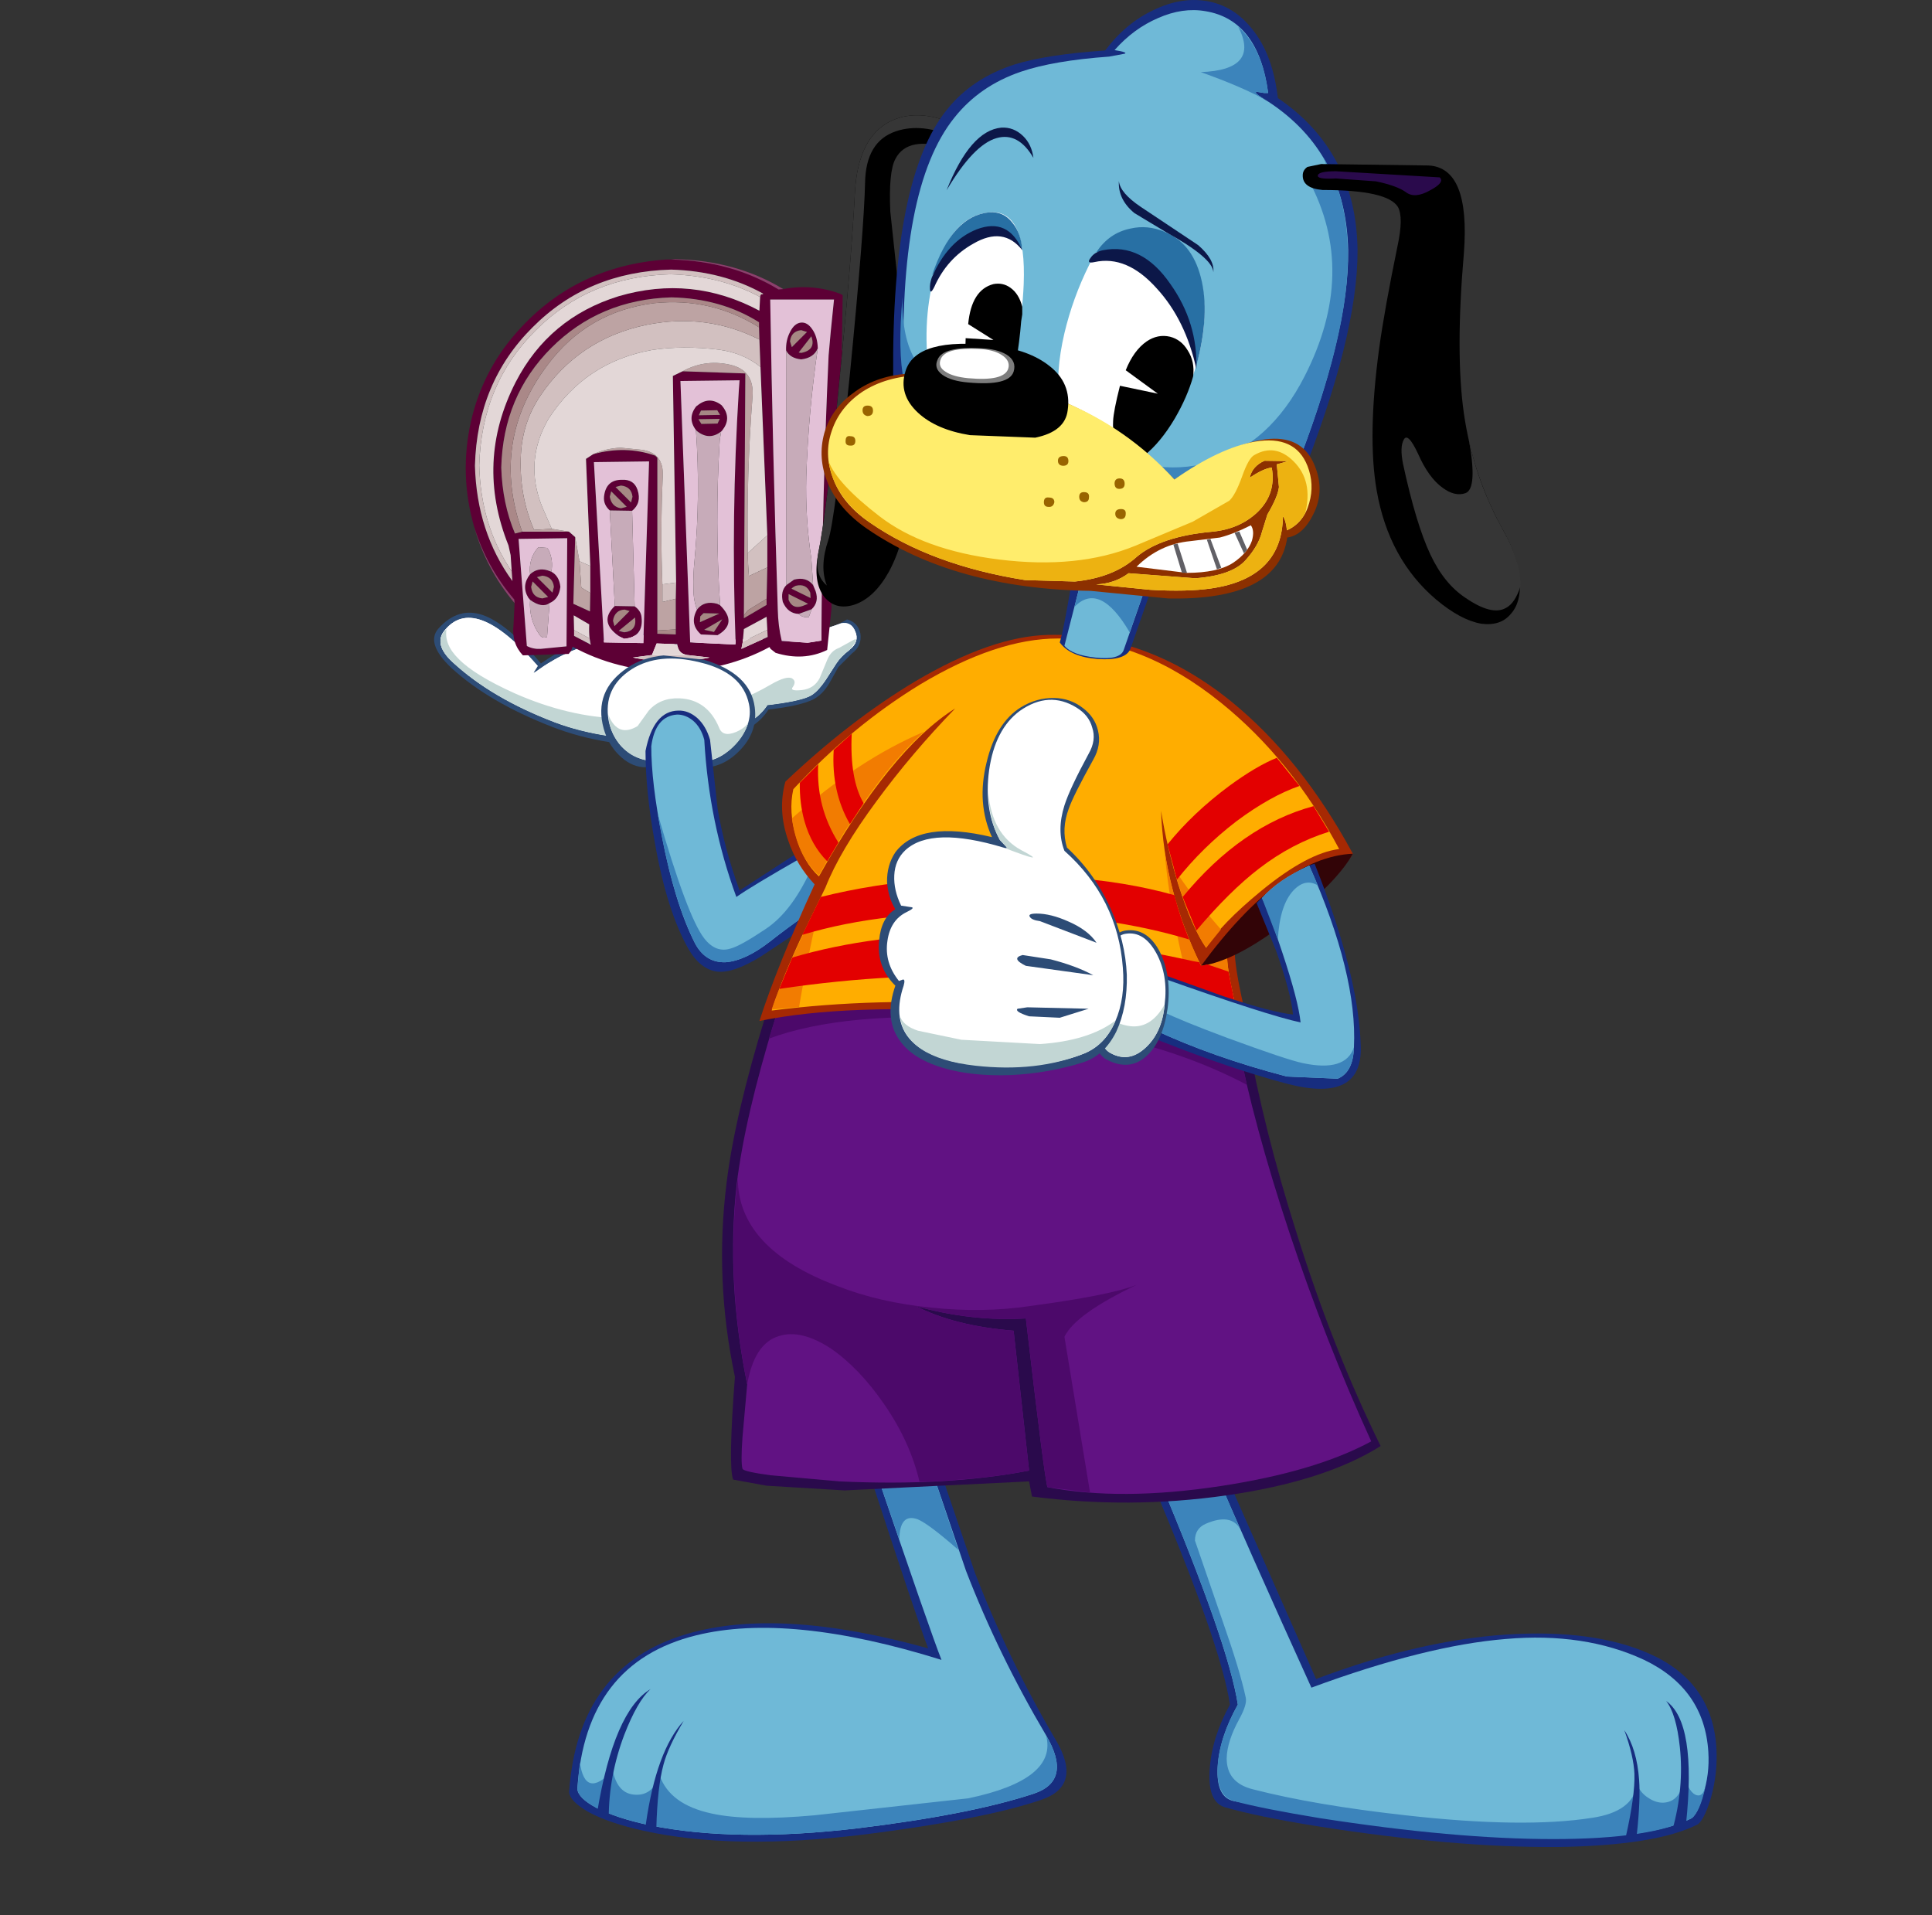 <?xml version="1.0" encoding="UTF-8" standalone="no"?>
<svg xmlns:xlink="http://www.w3.org/1999/xlink" height="259.75px" width="262.05px" xmlns="http://www.w3.org/2000/svg">
  <rect width="100%" height="100%" fill="#333333" stroke="none"/>
  <g transform="matrix(1.0, 0.0, 0.0, 1.0, -1.2, 65.65)">
    <use height="171.2" transform="matrix(0.978, 0.0, 0.0, 0.978, 60.1, 17.438)" width="177.85" xlink:href="#shape0"/>
    <use height="57.25" transform="matrix(0.978, 0.0, 0.0, 0.978, 64.348, -30.5)" width="57.1" xlink:href="#shape1"/>
    <use height="208.4" transform="matrix(0.978, 0.0, 0.0, 0.978, 60.931, -65.65)" width="149.8" xlink:href="#shape2"/>
  </g>
  <defs>
    <g id="shape0" transform="matrix(1.0, 0.0, 0.0, 1.0, 0.0, -85.0)">
      <path d="M70.0 203.5 L75.0 218.2 Q79.6 230.15 86.2 241.35 89.95 247.7 84.2 249.65 76.3 252.35 59.75 254.45 41.45 256.7 29.05 253.95 24.25 252.9 21.4 251.35 18.85 249.9 18.7 248.6 19.9 231.1 35.05 226.65 47.85 222.9 68.5 228.65 67.0 224.8 60.2 203.95 67.85 197.1 70.0 203.5" fill="#172d7f" fill-rule="evenodd" stroke="none"/>
      <path d="M68.85 203.5 L73.75 217.9 Q78.25 229.55 84.85 240.7 88.55 247.0 83.15 248.8 74.35 251.7 58.75 253.6 41.85 255.6 29.95 253.2 25.25 252.2 22.45 250.75 19.95 249.4 19.85 248.15 20.95 230.65 36.3 226.85 49.2 223.65 70.35 230.25 68.85 226.5 61.05 203.5 66.8 197.1 68.85 203.5" fill="#6fb9d7" fill-rule="evenodd" stroke="none"/>
      <path d="M68.85 203.5 L72.7 215.0 Q68.6 211.4 67.05 210.75 64.55 209.85 64.5 213.55 L61.05 203.5 Q66.8 197.1 68.85 203.5" fill="#3c84bb" fill-rule="evenodd" stroke="none"/>
      <path d="M84.85 240.7 Q88.55 247.0 83.15 248.8 74.35 251.7 58.75 253.6 41.85 255.6 29.95 253.2 25.25 252.2 22.45 250.75 19.95 249.4 19.85 248.15 L20.2 244.45 Q20.9 249.65 24.75 245.6 25.45 248.9 27.95 248.95 30.3 249.05 31.25 246.25 32.65 250.3 38.45 251.55 43.4 252.65 52.75 251.8 L74.05 249.45 Q86.5 246.85 84.85 240.7" fill="#3c84bb" fill-rule="evenodd" stroke="none"/>
      <path d="M24.2 252.2 Q24.2 251.9 23.35 251.8 22.5 251.7 22.6 251.35 24.95 237.3 30.0 234.3 28.15 236.0 26.35 240.65 24.2 246.35 24.2 252.2" fill="#172d7f" fill-rule="evenodd" stroke="none"/>
      <path d="M30.8 253.6 Q29.25 254.1 29.35 253.0 30.8 242.85 34.6 238.7 32.45 242.3 31.8 244.75 30.95 247.85 30.8 253.6" fill="#172d7f" fill-rule="evenodd" stroke="none"/>
      <path d="M122.3 232.9 Q137.35 227.2 150.25 226.65 162.05 226.15 169.5 229.85 177.7 234.0 177.85 243.35 177.9 246.6 176.95 249.75 176.1 252.4 175.25 253.05 169.5 256.0 155.8 256.2 141.35 256.3 122.35 253.3 114.25 252.0 109.7 250.7 107.2 250.0 107.55 245.35 107.85 241.0 110.35 236.45 109.1 228.0 99.3 205.0 L108.65 202.0 122.3 232.9" fill="#172d7f" fill-rule="evenodd" stroke="none"/>
      <path d="M121.65 234.1 Q137.5 228.25 148.6 227.35 159.55 226.4 167.8 230.25 176.15 234.25 176.7 243.0 176.9 246.15 175.95 249.0 175.25 251.55 174.4 252.2 168.0 255.45 150.95 254.9 134.05 254.25 111.0 249.85 108.4 249.4 108.65 245.1 108.9 241.0 111.45 236.45 110.15 228.0 100.55 205.2 L107.6 202.45 Q112.7 214.4 121.65 234.1" fill="#6fb9d7" fill-rule="evenodd" stroke="none"/>
      <path d="M166.8 247.55 Q167.35 248.75 168.4 249.4 169.45 250.1 170.5 250.05 173.15 249.9 173.4 245.8 173.75 248.35 174.9 248.95 175.9 249.4 176.3 247.85 175.55 251.3 174.4 252.2 168.85 255.1 155.2 255.1 141.5 255.1 122.85 252.2 114.9 250.9 111.0 249.85 108.4 249.2 108.65 244.95 108.9 241.0 111.45 236.45 110.15 228.0 100.55 205.2 L107.6 202.45 111.75 212.05 Q110.45 209.9 107.05 211.35 105.5 212.0 105.5 213.7 L109.4 225.05 Q111.75 231.75 112.55 235.5 112.75 236.45 111.65 238.45 109.95 241.55 109.9 243.9 109.9 247.3 113.55 248.2 122.1 250.4 134.7 251.8 151.1 253.65 160.6 252.15 166.25 251.3 166.8 247.55" fill="#3c84bb" fill-rule="evenodd" stroke="none"/>
      <path d="M173.6 253.05 Q173.6 253.4 172.7 253.45 171.85 253.5 171.7 253.9 173.35 248.05 172.75 242.35 172.25 237.7 170.85 235.95 175.1 238.95 173.6 253.05" fill="#172d7f" fill-rule="evenodd" stroke="none"/>
      <path d="M165.25 254.8 Q166.55 249.05 166.45 246.05 166.35 243.6 165.05 240.0 166.8 242.65 167.1 246.9 167.3 249.6 166.8 254.3 166.7 255.65 165.25 254.8" fill="#172d7f" fill-rule="evenodd" stroke="none"/>
      <path d="M49.5 88.0 Q54.9 87.45 57.25 85.95 58.75 86.35 59.1 87.9 59.35 89.6 57.95 90.65 L56.05 92.55 54.85 94.7 Q53.9 96.35 52.55 97.05 50.7 97.95 46.35 98.45 43.4 103.15 33.15 103.45 23.95 103.8 16.35 100.85 7.6 97.45 2.4 92.7 -1.2 89.3 0.55 87.25 3.3 84.15 6.75 85.35 10.15 86.55 14.8 92.05 19.05 89.1 23.6 87.9 29.9 86.35 33.85 89.35 L45.75 88.35 47.9 89.1 49.5 88.0" fill="#2d4c76" fill-rule="evenodd" stroke="none"/>
      <path d="M50.8 87.85 Q53.25 87.7 56.4 86.5 57.85 86.2 58.4 87.65 59.0 89.05 57.6 90.15 56.4 91.05 55.75 92.05 L54.3 94.3 Q53.05 96.15 52.0 96.6 50.5 97.3 46.2 97.8 43.25 102.35 32.7 102.6 23.55 102.75 16.75 100.2 7.95 96.85 2.55 91.85 0.0 89.5 1.3 87.65 5.45 82.15 14.35 92.4 L13.85 93.2 Q13.5 93.65 14.65 92.8 18.7 89.95 24.1 88.7 30.65 87.15 33.95 89.85 L34.35 90.0 33.85 89.35 44.45 88.55 Q45.3 88.45 47.8 89.7 L48.95 90.0 48.5 89.35 50.8 87.85" fill="#ffffff" fill-rule="evenodd" stroke="none"/>
      <path d="M50.8 87.85 Q53.25 87.7 56.4 86.5 57.85 86.2 58.4 87.65 59.0 89.05 57.6 90.15 56.4 91.05 55.75 92.05 L54.3 94.3 Q53.05 96.15 52.0 96.6 50.5 97.3 46.2 97.8 43.25 102.35 32.7 102.6 23.55 102.75 16.75 100.2 7.95 96.85 2.55 91.85 0.0 89.5 1.3 87.65 5.45 82.15 14.35 92.4 L13.85 93.2 Q13.5 93.65 14.65 92.8 18.7 89.95 24.1 88.7 30.65 87.15 33.95 89.85 L34.35 90.0 33.85 89.35 44.45 88.55 Q45.3 88.45 47.8 89.7 L48.95 90.0 48.5 89.35 50.8 87.85" fill="#ffffff" fill-rule="evenodd" stroke="none"/>
    </g>
    <g id="shape1" transform="matrix(1.0, 0.0, 0.0, 1.0, -0.1, 0.0)">
      <path d="M44.15 4.15 Q48.25 3.4 52.05 4.8 L52.4 5.0 52.3 11.35 52.25 12.55 Q56.95 19.4 57.2 28.65 56.95 39.1 50.85 46.55 L50.85 48.45 50.25 54.2 Q46.95 55.8 43.1 54.6 L42.4 54.05 42.25 53.8 Q36.25 57.05 28.6 57.25 20.95 57.05 14.95 53.75 L14.75 54.3 14.4 54.75 8.05 54.95 Q6.45 53.25 6.75 50.75 L6.9 47.7 6.85 47.2 Q3.0 42.7 1.3 37.15 -0.8 29.9 0.85 22.5 2.4 15.75 6.8 10.6 15.0 0.95 27.95 0.05 L28.3 0.05 28.6 0.05 Q37.0 0.25 43.5 4.2 L44.15 4.15 M50.75 10.0 L51.2 5.6 42.35 5.6 Q42.7 27.1 43.4 48.6 43.45 50.9 43.95 52.95 L47.55 53.2 49.45 52.9 Q49.55 33.1 50.45 13.35 L50.75 10.0 M40.95 5.25 Q41.05 4.75 41.2 4.9 L41.4 4.8 Q35.75 1.65 28.6 1.45 17.05 1.75 9.4 9.45 1.7 17.1 1.4 28.65 1.65 37.85 6.6 44.65 L6.5 43.3 6.35 41.05 6.05 39.7 Q1.4 28.1 7.05 17.05 11.65 8.15 21.3 5.15 31.5 2.15 40.85 7.15 L40.95 5.25 M45.1 11.4 L45.35 12.2 47.45 10.1 46.65 9.85 Q45.25 10.0 45.1 11.4 M40.8 9.45 L40.8 8.75 Q35.55 5.45 28.65 5.3 18.7 5.6 12.0 12.3 5.3 19.0 5.05 28.9 5.2 33.9 6.95 38.05 L7.95 37.8 14.45 37.8 15.3 38.55 15.05 47.8 17.35 48.85 17.4 46.3 17.4 42.55 16.8 27.7 17.8 27.05 Q22.25 25.8 26.4 27.25 L26.7 27.55 26.7 51.5 26.7 51.95 29.25 52.05 29.25 51.35 29.25 47.1 29.3 44.85 28.85 16.2 30.2 15.55 38.9 15.85 38.7 49.4 38.7 49.8 41.85 47.95 41.85 47.1 41.95 42.75 41.95 38.3 41.0 14.95 40.85 11.15 40.8 9.45 M44.55 12.65 Q44.5 11.25 45.1 10.1 45.7 8.9 46.6 8.8 47.5 8.7 48.2 9.75 48.9 10.75 48.95 12.35 48.4 13.7 46.65 13.9 45.1 13.75 44.55 12.65 M48.3 45.2 L48.65 46.05 Q49.15 47.55 48.1 48.55 L46.3 49.2 Q44.8 49.15 44.1 47.55 43.75 46.05 44.6 45.2 L45.65 44.45 Q47.35 44.0 48.3 45.2 M46.3 12.95 L46.65 13.0 Q48.75 12.6 48.05 10.7 L46.3 12.95 M50.85 42.75 L50.85 44.4 Q55.35 38.0 55.55 29.2 55.4 21.65 52.1 15.6 L52.05 16.5 Q51.5 20.6 52.6 24.4 53.15 26.45 53.2 28.65 53.35 33.65 51.5 38.1 50.6 40.15 50.85 42.75 M51.15 34.95 Q51.9 31.85 51.85 28.65 L51.65 24.65 51.15 34.95 M44.9 46.45 L44.9 47.25 Q45.45 48.6 46.85 48.1 L47.6 47.8 44.9 46.45 M47.9 46.25 Q47.35 44.95 45.9 45.3 45.55 45.45 45.3 45.7 L47.95 47.0 47.9 46.25 M38.0 18.15 L38.1 16.8 29.9 16.9 31.25 53.15 37.5 53.45 37.55 53.2 Q36.9 35.65 38.0 18.15 M35.4 21.6 L35.0 20.95 32.75 21.0 32.45 21.65 35.4 21.6 M32.05 23.7 Q30.8 22.05 32.1 20.4 L32.25 20.3 Q33.9 18.95 35.6 20.25 L35.8 20.5 Q37.0 22.1 35.7 23.75 L35.55 23.9 Q33.9 25.2 32.2 23.85 L32.05 23.7 M35.4 48.0 Q37.9 50.5 35.05 52.15 L32.75 52.05 Q31.1 50.6 32.2 48.6 33.2 47.3 35.0 47.8 L35.4 48.0 M32.4 22.2 L32.8 22.85 35.05 22.8 35.35 22.15 32.4 22.2 M20.1 34.85 Q19.2 34.05 19.3 32.95 19.55 30.6 21.75 30.6 23.45 30.5 23.95 32.0 24.55 33.8 23.2 34.9 L20.1 34.85 M23.55 48.15 Q24.4 48.75 24.5 49.6 24.85 52.4 22.1 52.65 21.25 52.3 20.65 51.7 18.85 49.95 20.8 48.1 L23.55 48.15 M9.4 44.7 L9.2 45.45 Q9.35 46.9 10.75 47.05 L11.55 46.85 9.4 44.7 M9.05 47.25 L8.8 46.95 Q7.8 45.3 9.05 43.7 10.1 42.75 11.45 43.15 L12.0 43.35 Q13.1 43.95 13.25 45.45 13.05 47.15 11.75 47.7 10.7 48.45 9.05 47.25 M12.35 45.45 Q12.2 44.05 10.75 43.9 L10.0 44.1 12.15 46.25 12.35 45.45 M14.2 38.7 L7.45 38.8 8.6 53.65 Q9.45 54.1 10.5 54.05 L14.1 53.7 14.2 38.7 M21.65 31.4 L20.9 31.6 23.05 33.75 23.25 32.95 Q23.1 31.55 21.65 31.4 M22.45 34.35 L20.3 32.2 20.1 32.95 Q20.35 34.35 21.65 34.55 L22.45 34.35 M22.15 48.6 Q21.45 48.65 21.1 49.0 20.65 49.4 20.55 50.15 L20.75 50.9 22.85 48.8 22.15 48.6 M35.3 49.15 L33.1 49.1 32.65 49.55 32.6 50.35 35.3 49.15 M25.55 28.05 L17.9 28.15 19.3 53.15 24.75 53.25 25.55 28.05 M41.95 51.4 L41.85 49.6 38.7 51.3 38.55 53.05 38.35 54.05 42.0 52.4 41.95 51.4 M25.95 54.9 L23.3 55.25 Q28.6 56.35 33.95 55.25 L30.85 54.9 Q29.8 54.75 29.55 53.85 L29.45 53.4 26.6 53.3 25.95 54.9 M33.2 51.4 L34.55 51.7 35.7 49.95 33.2 51.4 M21.35 51.55 L22.1 51.75 Q23.9 51.55 23.6 49.7 L21.35 51.55 M15.15 51.45 L15.15 52.25 17.45 53.45 17.3 52.6 Q17.2 51.75 17.25 50.65 L15.1 49.4 15.15 51.45" fill="#5d0035" fill-rule="evenodd" stroke="none"/>
      <path d="M50.75 10.0 L50.45 13.35 Q49.55 33.1 49.45 52.9 L47.55 53.2 43.95 52.95 Q43.45 50.9 43.4 48.6 42.7 27.1 42.35 5.6 L51.2 5.6 50.75 10.0 M48.95 12.35 Q48.9 10.75 48.2 9.75 47.5 8.7 46.6 8.8 45.7 8.9 45.1 10.1 44.5 11.25 44.55 12.65 L44.6 45.2 Q43.75 46.05 44.1 47.55 44.8 49.15 46.3 49.2 46.8 49.75 47.7 49.65 L48.1 48.55 Q49.15 47.55 48.65 46.05 L48.3 45.2 48.05 41.5 Q47.2 35.85 47.35 30.15 47.65 21.15 48.95 12.35 M38.0 18.15 Q36.9 35.65 37.55 53.2 L37.5 53.45 31.25 53.15 29.9 16.9 38.1 16.8 38.0 18.15 M35.55 23.9 L35.7 23.75 Q37.0 22.1 35.8 20.5 L35.6 20.25 Q33.9 18.95 32.25 20.3 L32.1 20.4 Q30.8 22.05 32.05 23.7 32.7 32.75 31.85 41.85 31.65 43.75 31.7 45.7 31.7 47.3 32.2 48.6 31.1 50.6 32.75 52.05 L35.05 52.15 Q37.9 50.5 35.4 48.0 34.65 36.55 35.35 25.1 L35.55 23.9 M23.2 34.9 Q24.55 33.8 23.95 32.0 23.45 30.5 21.75 30.6 19.55 30.6 19.3 32.95 19.2 34.05 20.1 34.85 L20.8 48.1 Q18.85 49.95 20.65 51.7 21.25 52.3 22.1 52.65 24.85 52.4 24.5 49.6 24.4 48.75 23.55 48.15 L23.2 34.9 M9.05 43.7 Q7.8 45.3 8.8 46.95 L9.05 47.25 Q8.85 50.0 10.4 52.15 10.75 52.65 11.4 52.4 L11.75 47.7 Q13.05 47.15 13.25 45.45 13.1 43.95 12.0 43.35 12.3 41.75 11.6 40.3 L11.4 40.05 10.2 39.95 Q8.8 41.5 9.05 43.7 M14.2 38.7 L14.1 53.7 10.5 54.05 Q9.45 54.1 8.6 53.65 L7.45 38.8 14.2 38.7 M25.55 28.05 L24.75 53.25 19.3 53.15 17.9 28.15 25.55 28.05" fill="#e3c1d7" fill-rule="evenodd" stroke="none"/>
      <path d="M6.5 43.3 L6.6 44.65 Q1.65 37.85 1.4 28.65 1.7 17.1 9.4 9.45 17.05 1.75 28.6 1.45 35.75 1.65 41.4 4.8 L41.2 4.9 Q41.05 4.75 40.95 5.25 35.45 2.3 28.5 2.1 17.25 2.4 9.8 9.9 2.3 17.35 2.0 28.6 2.2 37.0 6.5 43.3 M40.85 11.15 L41.0 14.95 Q38.6 13.0 35.2 12.55 30.25 11.95 25.95 12.6 16.7 14.25 11.6 22.15 8.2 28.0 10.7 34.3 L12.05 37.4 9.6 37.55 Q7.6 32.95 7.75 27.7 7.85 22.9 10.4 19.05 15.75 11.05 25.25 9.1 33.55 7.45 40.85 11.15 M41.95 38.3 L41.95 42.75 39.4 43.95 Q39.25 42.35 39.25 40.75 L41.95 38.3 M29.3 44.85 L29.25 47.1 27.4 47.55 27.4 45.1 29.3 44.85 M17.4 42.55 L17.4 46.3 16.15 45.55 15.9 41.9 17.4 42.55 M52.05 16.5 L52.1 15.6 Q55.4 21.65 55.55 29.2 55.35 38.0 50.85 44.4 L50.85 42.75 Q54.75 36.6 54.95 28.6 54.75 21.85 52.05 16.5 M41.95 51.4 L42.0 52.4 38.35 54.05 38.55 53.05 41.95 51.4 M30.85 54.9 L33.95 55.25 Q28.6 56.35 23.3 55.25 L25.95 54.9 30.85 54.9 M17.3 52.6 L17.45 53.45 15.15 52.25 15.15 51.45 17.3 52.6" fill="#d2c0c0" fill-rule="evenodd" stroke="none"/>
      <path d="M44.15 4.15 L43.5 4.2 Q37.0 0.25 28.6 0.05 L29.2 0.0 Q37.65 0.2 44.15 4.15 M1.3 37.15 Q3.0 42.7 6.85 47.2 L6.9 47.7 Q2.95 43.0 1.3 37.15" fill="#8d3f6d" fill-rule="evenodd" stroke="none"/>
      <path d="M40.8 9.45 L40.85 11.15 Q33.55 7.45 25.25 9.1 15.75 11.05 10.4 19.05 7.85 22.9 7.75 27.7 7.6 32.95 9.6 37.55 L12.05 37.4 14.45 37.8 7.95 37.8 Q3.5 25.3 11.45 14.7 17.0 7.25 26.3 6.1 34.15 5.3 40.8 9.45 M41.95 42.75 L41.85 47.1 39.25 48.7 38.7 49.4 38.9 15.85 30.2 15.55 Q33.5 13.75 37.2 14.75 40.15 15.65 39.9 19.05 39.05 29.85 39.25 40.75 39.25 42.35 39.4 43.95 L41.95 42.75 M29.25 47.1 L29.25 51.35 26.7 51.5 26.7 27.55 26.4 27.25 Q22.25 25.8 17.8 27.05 19.55 26.25 21.6 26.15 L24.6 26.45 Q27.6 26.9 27.45 30.1 27.1 37.6 27.4 45.1 L27.4 47.55 29.25 47.1 M17.4 46.3 L17.35 48.85 15.05 47.8 15.3 38.55 15.9 41.9 16.15 45.55 17.4 46.3" fill="#bda3a3" fill-rule="evenodd" stroke="none"/>
      <path d="M7.95 37.8 L6.95 38.05 Q5.2 33.9 5.05 28.9 5.3 19.0 12.0 12.3 18.7 5.6 28.65 5.3 35.55 5.45 40.8 8.75 L40.8 9.45 Q34.15 5.3 26.3 6.1 17.0 7.25 11.45 14.7 3.5 25.3 7.95 37.8 M41.85 47.1 L41.85 47.95 38.7 49.8 38.7 49.4 39.25 48.7 41.85 47.1 M29.25 51.35 L29.25 52.05 26.7 51.95 26.7 51.5 29.25 51.35 M51.15 34.95 L51.65 24.65 51.85 28.65 Q51.9 31.85 51.15 34.95" fill="#aa8888" fill-rule="evenodd" stroke="none"/>
      <path d="M45.1 11.4 Q45.25 10.0 46.65 9.85 L47.45 10.1 45.35 12.2 45.1 11.4 M46.3 12.95 L48.05 10.7 Q48.75 12.6 46.65 13.0 L46.3 12.95 M44.9 46.45 L47.6 47.8 46.85 48.1 Q45.45 48.6 44.9 47.25 L44.9 46.45 M47.9 46.25 L47.95 47.0 45.3 45.7 Q45.55 45.45 45.9 45.3 47.35 44.95 47.9 46.25 M35.4 21.6 L32.45 21.65 32.75 21.0 35.0 20.95 35.4 21.6 M32.4 22.2 L35.35 22.15 35.05 22.8 32.8 22.85 32.4 22.2 M9.4 44.7 L11.55 46.85 10.75 47.05 Q9.35 46.9 9.2 45.45 L9.4 44.7 M12.35 45.45 L12.15 46.25 10.0 44.1 10.75 43.9 Q12.2 44.05 12.35 45.45 M22.45 34.35 L21.65 34.55 Q20.35 34.35 20.1 32.95 L20.3 32.2 22.45 34.35 M21.65 31.4 Q23.1 31.55 23.25 32.95 L23.05 33.75 20.9 31.6 21.65 31.4 M22.15 48.6 L22.85 48.8 20.75 50.9 20.55 50.15 Q20.65 49.4 21.1 49.0 21.45 48.65 22.15 48.6 M35.3 49.15 L32.6 50.35 32.65 49.55 33.1 49.1 35.3 49.15 M33.2 51.4 L35.7 49.95 34.55 51.7 33.2 51.4 M21.35 51.55 L23.6 49.7 Q23.9 51.55 22.1 51.75 L21.35 51.55" fill="#a68884" fill-rule="evenodd" stroke="none"/>
      <path d="M48.95 12.35 Q47.65 21.15 47.35 30.15 47.2 35.85 48.05 41.5 L48.3 45.2 Q47.35 44.0 45.65 44.45 L44.6 45.2 44.55 12.65 Q45.1 13.75 46.65 13.9 48.4 13.7 48.95 12.35 M48.1 48.55 L47.7 49.65 Q46.8 49.75 46.3 49.2 L48.1 48.55 M35.55 23.9 L35.35 25.1 Q34.65 36.55 35.4 48.0 L35.0 47.8 Q33.2 47.3 32.2 48.6 31.7 47.3 31.7 45.7 31.65 43.75 31.85 41.85 32.7 32.75 32.05 23.7 L32.2 23.85 Q33.9 25.2 35.55 23.9 M20.1 34.85 L23.2 34.9 23.55 48.15 20.8 48.1 20.1 34.85 M9.05 43.7 Q8.8 41.5 10.2 39.95 L11.4 40.05 11.6 40.3 Q12.3 41.75 12.0 43.35 L11.45 43.15 Q10.1 42.75 9.05 43.7 M11.75 47.7 L11.4 52.4 Q10.75 52.65 10.4 52.15 8.85 50.0 9.05 47.25 10.7 48.45 11.75 47.7" fill="#c7abb9" fill-rule="evenodd" stroke="none"/>
      <path d="M40.95 5.25 L40.85 7.15 Q31.5 2.15 21.3 5.15 11.65 8.15 7.05 17.05 1.4 28.1 6.05 39.7 L6.35 41.05 6.5 43.3 Q2.2 37.0 2.0 28.6 2.3 17.35 9.8 9.9 17.25 2.4 28.5 2.1 35.45 2.3 40.95 5.25 M41.0 14.95 L41.95 38.3 39.25 40.75 Q39.05 29.85 39.9 19.05 40.15 15.65 37.2 14.75 33.5 13.75 30.2 15.55 L28.85 16.2 29.3 44.85 27.4 45.1 Q27.1 37.6 27.45 30.1 27.6 26.9 24.6 26.45 L21.6 26.15 Q19.55 26.25 17.8 27.05 L16.8 27.7 17.4 42.55 15.9 41.9 15.3 38.55 14.45 37.8 12.05 37.4 10.7 34.3 Q8.2 28.0 11.6 22.15 16.7 14.25 25.95 12.6 30.25 11.95 35.2 12.55 38.6 13.0 41.0 14.95 M50.85 42.75 Q50.6 40.15 51.5 38.1 53.35 33.65 53.2 28.65 53.15 26.45 52.6 24.4 51.5 20.6 52.05 16.5 54.75 21.85 54.95 28.6 54.75 36.6 50.85 42.75 M38.55 53.05 L38.7 51.3 41.85 49.6 41.95 51.4 38.55 53.05 M25.95 54.9 L26.6 53.3 29.45 53.4 29.55 53.85 Q29.8 54.75 30.85 54.9 L25.95 54.9 M15.15 51.45 L15.1 49.4 17.25 50.65 Q17.2 51.75 17.3 52.6 L15.15 51.45" fill="#e3d7d7" fill-rule="evenodd" stroke="none"/>
    </g>
    <g id="shape2" transform="matrix(1.0, 0.0, 0.0, 1.0, -0.85, 0.0)">
      <path d="M58.35 89.15 L57.6 90.15 Q56.4 91.05 55.75 92.05 L54.3 94.3 Q53.05 96.15 52.0 96.6 50.5 97.3 46.2 97.8 43.25 102.35 32.7 102.6 23.55 102.75 16.75 100.2 7.95 96.85 2.55 91.85 0.0 89.5 1.3 87.65 L1.7 87.25 Q1.35 89.4 3.4 91.4 5.6 93.65 11.15 96.15 18.6 99.45 25.85 99.65 38.2 99.95 46.65 94.95 48.9 93.65 49.65 94.1 50.25 94.5 49.75 95.25 49.2 95.9 51.0 95.7 52.7 95.5 53.45 94.05 L54.55 91.4 Q55.05 90.25 56.15 89.85 L58.15 88.75 Q58.75 88.45 58.35 89.15" fill="#c2d6d4" fill-rule="evenodd" stroke="none"/>
      <path d="M44.45 98.1 Q44.9 101.55 42.3 104.15 39.7 106.8 36.35 106.4 33.75 106.15 31.8 106.35 L28.95 106.4 Q27.15 106.25 25.6 104.7 24.1 103.2 23.5 101.05 22.05 95.8 26.8 92.6 28.85 91.2 31.8 90.9 L37.4 91.5 Q43.85 93.4 44.45 98.1" fill="#2d4c76" fill-rule="evenodd" stroke="none"/>
      <path d="M43.65 97.65 Q44.25 100.5 41.75 103.2 39.3 105.95 36.15 105.6 34.0 105.4 31.9 105.55 L29.25 105.4 Q27.3 104.95 25.9 103.45 24.6 101.95 24.2 100.0 23.35 95.4 27.4 92.8 31.15 90.45 36.8 91.85 42.75 93.25 43.65 97.65" fill="#ffffff" fill-rule="evenodd" stroke="none"/>
      <path d="M43.55 100.2 Q42.95 102.35 41.0 104.0 38.7 105.85 36.15 105.6 34.0 105.4 31.9 105.55 L29.25 105.4 Q27.1 104.95 25.65 103.15 24.25 101.35 24.15 99.15 25.45 102.35 28.2 100.7 L29.75 98.55 Q31.35 96.75 34.0 96.85 37.85 97.0 39.5 100.9 40.0 102.3 41.9 101.5 43.2 100.9 43.55 100.2" fill="#c2d6d4" fill-rule="evenodd" stroke="none"/>
      <path d="M36.5 99.6 Q37.7 100.7 38.25 102.6 L39.3 112.15 Q40.25 117.75 42.35 123.5 L50.5 118.2 57.9 124.3 45.3 132.65 Q41.5 135.0 39.25 134.75 36.9 134.45 35.25 131.6 32.25 126.3 30.6 116.9 29.3 109.75 29.3 104.15 30.4 98.6 33.85 98.55 35.25 98.5 36.5 99.6" fill="#172d7f" fill-rule="evenodd" stroke="none"/>
      <path d="M35.9 99.95 Q37.0 100.9 37.45 102.6 38.1 114.05 41.9 124.4 43.85 123.0 51.2 118.8 L56.9 123.3 Q51.05 127.05 46.6 130.55 43.15 133.25 40.4 133.45 37.6 133.55 36.15 130.8 33.35 125.25 31.6 116.1 30.1 108.55 30.1 103.5 30.65 99.3 33.7 99.1 34.85 99.1 35.9 99.95" fill="#6fb9d7" fill-rule="evenodd" stroke="none"/>
      <path d="M45.95 128.85 Q49.8 126.3 52.55 119.9 L56.9 123.3 Q51.05 127.05 46.6 130.55 43.15 133.25 40.4 133.45 37.6 133.55 36.15 130.8 32.9 124.3 31.0 112.9 35.1 127.15 37.45 130.15 39.05 132.2 41.1 131.55 42.45 131.2 45.95 128.85" fill="#3c84bb" fill-rule="evenodd" stroke="none"/>
      <path d="M100.4 136.3 Q110.9 138.8 112.75 143.75 115.05 156.65 119.55 170.85 124.55 186.9 131.25 200.55 123.45 205.45 109.8 207.4 96.45 209.3 82.9 207.55 L82.5 205.45 56.9 206.7 46.1 206.05 41.45 205.2 Q40.75 203.3 41.7 190.95 38.85 177.5 40.55 164.0 41.7 154.6 46.0 140.7 46.85 138.2 56.65 136.3 66.25 134.45 78.25 134.35 91.4 134.2 100.4 136.3" fill="#2a0a4c" fill-rule="evenodd" stroke="none"/>
      <path d="M99.3 136.1 Q109.35 138.8 111.3 143.95 113.6 155.85 118.55 170.8 123.6 186.0 129.95 199.9 122.2 204.1 109.05 206.1 95.25 208.2 85.05 206.25 84.65 205.25 82.05 182.85 74.6 183.3 66.8 181.15 72.2 183.9 80.35 184.55 L82.5 203.95 Q71.15 206.15 56.2 205.45 L46.65 204.6 Q42.9 204.1 42.75 203.7 42.5 202.8 42.75 199.3 L43.4 192.0 Q40.45 177.5 41.95 164.2 43.1 154.85 47.25 141.4 48.0 138.35 57.4 136.1 66.3 134.0 78.0 133.95 90.5 133.8 99.3 136.1" fill="#611283" fill-rule="evenodd" stroke="none"/>
      <path d="M97.4 178.2 Q88.9 182.25 87.4 185.4 L90.95 207.0 85.05 206.25 Q84.65 205.25 82.05 182.85 74.6 183.3 66.8 181.15 72.2 183.9 80.35 184.55 L82.5 203.95 Q75.9 205.25 67.3 205.5 66.0 199.95 62.4 194.75 59.0 189.8 55.05 187.05 50.85 184.3 47.8 185.3 44.4 186.3 43.4 192.0 40.4 177.1 42.1 163.45 42.15 173.2 55.9 178.35 61.75 180.65 68.95 181.35 76.0 182.1 82.5 181.15 93.7 179.65 97.4 178.2" fill="#4c096a" fill-rule="evenodd" stroke="none"/>
      <path d="M111.3 143.95 L112.7 150.45 Q98.05 142.7 76.3 141.35 57.05 140.1 46.4 144.05 L47.25 141.4 Q47.8 139.25 52.7 137.5 57.3 135.8 64.7 134.8 L109.25 140.95 Q110.75 142.35 111.3 143.95" fill="#4c096a" fill-rule="evenodd" stroke="none"/>
      <path d="M127.4 118.4 Q126.55 120.15 121.5 124.15 116.1 128.45 111.0 131.0 110.9 133.25 111.9 137.95 L113.55 145.65 Q98.5 141.7 78.15 140.4 57.1 139.1 45.1 141.6 47.5 134.1 52.75 122.65 50.25 120.0 49.1 116.6 47.6 112.35 48.7 108.4 57.6 99.95 66.7 94.5 77.35 88.2 85.25 88.05 98.8 87.8 110.55 97.3 120.25 105.2 127.4 118.4" fill="#a62903" fill-rule="evenodd" stroke="none"/>
      <path d="M67.35 94.95 Q78.0 88.55 86.5 88.55 98.05 88.55 109.1 97.45 118.9 105.35 125.5 117.75 121.1 118.3 114.7 123.55 109.1 128.15 107.05 131.45 105.1 128.65 103.2 122.7 101.6 117.45 100.8 112.45 101.2 123.5 106.35 133.95 108.05 133.75 109.95 132.45 109.95 134.2 110.8 138.05 L112.1 144.2 Q75.8 136.45 46.8 140.15 48.3 135.6 50.85 130.1 L54.25 123.1 Q56.25 118.0 61.35 111.1 66.2 104.5 72.25 98.25 63.25 103.9 53.35 121.55 51.25 119.65 50.2 116.1 49.1 112.55 49.8 109.45 57.95 100.7 67.35 94.95" fill="#ffad00" fill-rule="evenodd" stroke="none"/>
      <path d="M53.35 121.4 Q50.35 118.75 49.6 113.5 58.9 105.3 67.9 101.5 60.95 107.75 53.35 121.4" fill="#f27c01" fill-rule="evenodd" stroke="none"/>
      <path d="M50.6 139.65 L46.8 140.0 Q48.45 134.95 53.8 124.05 51.85 132.2 50.6 139.65" fill="#f27c01" fill-rule="evenodd" stroke="none"/>
      <path d="M109.95 132.45 Q109.95 134.2 110.8 138.05 L112.1 144.2 106.35 143.05 Q102.1 128.05 101.3 118.1 102.65 126.4 106.35 133.95 108.05 133.75 109.95 132.45" fill="#f27c01" fill-rule="evenodd" stroke="none"/>
      <path d="M109.1 128.9 L107.05 131.45 Q104.65 127.9 102.5 120.25 104.85 124.05 109.1 128.9" fill="#f27c01" fill-rule="evenodd" stroke="none"/>
      <path d="M127.4 118.4 Q125.3 122.2 118.65 127.5 111.25 133.3 106.35 133.95 117.45 118.85 127.4 118.4" fill="#320407" fill-rule="evenodd" stroke="none"/>
      <path d="M105.25 133.3 L106.1 133.45 106.35 133.95 107.2 133.75 110.15 134.75 111.45 141.25 Q97.45 136.35 79.6 135.5 63.85 134.75 47.85 137.15 L49.65 132.8 Q72.65 126.05 105.25 133.3" fill="#e30000" fill-rule="evenodd" stroke="none"/>
      <path d="M69.6 121.85 Q89.2 120.35 102.65 124.15 103.4 127.1 104.7 130.3 93.7 126.95 78.6 126.55 62.45 126.2 51.05 129.65 L53.6 124.4 Q60.75 122.6 69.6 121.85" fill="#e30000" fill-rule="evenodd" stroke="none"/>
      <path d="M54.5 119.45 Q52.3 117.25 51.35 113.9 50.65 111.4 50.7 108.55 L53.25 106.0 Q52.95 111.95 56.05 116.85 L54.5 119.45" fill="#e30000" fill-rule="evenodd" stroke="none"/>
      <path d="M55.4 104.0 L57.9 101.75 Q57.6 108.05 59.55 111.4 L57.65 114.3 Q55.05 109.8 55.4 104.0" fill="#e30000" fill-rule="evenodd" stroke="none"/>
      <path d="M116.85 105.1 L120.0 109.0 Q115.95 110.4 111.25 113.9 106.5 117.55 103.0 122.0 L101.7 117.1 Q105.2 112.75 110.25 109.0 114.0 106.25 116.85 105.1" fill="#e30000" fill-rule="evenodd" stroke="none"/>
      <path d="M121.95 111.8 L124.1 115.35 Q118.95 116.95 114.4 120.45 110.35 123.55 105.7 129.05 L103.8 124.4 Q111.95 114.5 121.95 111.8" fill="#e30000" fill-rule="evenodd" stroke="none"/>
      <path d="M122.1 119.8 Q128.25 135.25 128.5 145.2 128.7 152.95 118.45 150.35 110.65 148.3 100.8 144.4 98.25 143.4 98.5 138.85 98.65 137.0 99.3 135.9 100.0 134.75 101.05 135.15 L109.4 138.15 Q116.15 140.4 119.1 140.7 118.8 137.65 116.75 131.85 L114.05 125.25 Q115.8 123.35 118.65 121.55 121.1 120.0 122.1 119.8" fill="#172d7f" fill-rule="evenodd" stroke="none"/>
      <path d="M101.0 135.65 Q115.5 140.8 120.15 141.8 119.85 138.8 117.6 132.05 115.75 126.45 114.8 124.55 117.05 122.0 121.35 120.05 128.05 135.15 127.55 145.25 127.45 148.7 125.3 149.6 L118.25 149.3 Q107.9 146.6 99.7 142.75 97.3 141.65 98.0 138.25 98.3 136.9 99.1 136.1 99.95 135.25 101.0 135.65" fill="#6fb9d7" fill-rule="evenodd" stroke="none"/>
      <path d="M100.8 140.2 Q103.7 141.6 110.0 143.95 118.3 147.0 120.5 147.45 126.4 148.7 127.55 145.25 127.45 148.7 125.3 149.6 L118.25 149.3 Q107.9 146.6 99.7 142.75 98.5 142.2 98.05 140.75 97.65 139.35 98.05 138.0 97.95 138.85 100.8 140.2" fill="#3c84bb" fill-rule="evenodd" stroke="none"/>
      <path d="M122.55 122.8 Q120.8 121.75 119.15 123.5 117.25 125.55 117.0 130.3 L114.8 124.55 Q117.05 122.0 121.35 120.05 L122.55 122.8" fill="#3c84bb" fill-rule="evenodd" stroke="none"/>
      <path d="M95.9 129.05 Q98.9 128.65 100.65 132.05 102.3 135.4 101.7 139.9 101.05 144.35 98.85 146.4 96.5 148.6 93.35 147.0 91.85 146.3 91.25 143.4 90.8 140.8 91.2 137.5 91.65 134.15 92.85 131.85 94.15 129.3 95.9 129.05" fill="#2d4c76" fill-rule="evenodd" stroke="none"/>
      <path d="M95.9 129.5 Q98.45 129.1 100.15 132.2 101.8 135.25 101.3 139.3 100.95 143.2 98.65 145.3 96.35 147.45 93.8 146.05 92.5 145.4 92.05 142.7 91.6 140.3 92.0 137.3 92.4 134.15 93.35 132.05 94.45 129.7 95.9 129.5" fill="#ffffff" fill-rule="evenodd" stroke="none"/>
      <path d="M91.85 139.05 Q92.95 141.6 96.1 142.25 99.3 142.9 101.3 139.3 100.95 143.2 98.65 145.3 96.35 147.45 93.8 146.05 91.6 144.85 91.85 139.05" fill="#c2d6d4" fill-rule="evenodd" stroke="none"/>
      <path d="M91.4 105.35 Q88.6 110.4 88.0 112.15 86.95 114.95 87.75 117.55 91.6 121.1 93.8 126.0 95.85 130.5 96.05 135.2 96.15 139.7 94.6 143.05 92.95 146.4 89.95 147.35 85.15 148.85 79.95 149.1 74.6 149.3 70.55 148.1 66.2 146.8 64.45 144.15 62.4 141.15 63.95 136.7 61.3 134.1 61.7 130.4 62.0 127.25 63.95 126.1 62.95 124.5 62.8 122.35 62.75 120.0 63.95 118.2 67.35 113.7 77.35 116.1 75.2 111.4 76.6 105.75 77.9 100.25 81.35 98.1 83.55 96.75 86.0 96.8 88.2 96.85 89.9 98.15 91.6 99.4 92.05 101.3 92.55 103.35 91.4 105.35" fill="#2d4c76" fill-rule="evenodd" stroke="none"/>
      <path d="M90.75 104.55 Q88.15 109.35 87.4 111.7 86.3 115.2 87.4 118.0 94.8 124.6 95.5 134.2 95.85 138.45 94.45 141.65 93.05 144.9 90.15 146.1 86.95 147.4 82.2 147.85 L73.0 147.45 Q62.2 145.3 65.1 136.7 65.35 135.8 65.0 135.85 L64.45 136.05 Q62.4 133.5 62.85 130.5 63.25 127.6 65.5 126.5 66.85 125.85 66.05 125.8 L64.75 125.6 Q63.7 123.45 63.8 121.4 63.9 119.25 65.35 117.9 69.0 114.55 78.95 117.55 79.7 117.8 79.25 117.35 L78.45 116.5 Q76.2 112.4 76.95 106.85 77.75 101.15 81.2 98.6 85.25 95.75 89.1 98.15 90.8 99.2 91.25 100.9 91.85 102.65 90.75 104.55" fill="#ffffff" fill-rule="evenodd" stroke="none"/>
      <path d="M78.95 117.55 Q79.7 117.8 79.25 117.35 L78.45 116.5 Q76.9 113.7 76.85 109.9 77.3 115.65 81.4 117.9 85.6 120.1 78.95 117.55" fill="#c2d6d4" fill-rule="evenodd" stroke="none"/>
      <path d="M84.0 127.75 Q82.85 127.6 82.6 127.15 82.3 126.7 83.55 126.7 85.5 126.7 87.95 127.8 90.7 129.0 91.85 130.75 L84.0 127.75" fill="#2d4c76" fill-rule="evenodd" stroke="none"/>
      <path d="M91.4 135.25 L82.05 133.95 Q79.9 132.9 81.6 132.45 L85.5 133.05 Q89.0 133.95 91.4 135.25" fill="#2d4c76" fill-rule="evenodd" stroke="none"/>
      <path d="M90.75 139.9 L86.75 141.15 82.5 140.95 Q80.45 140.3 80.9 139.9 L82.25 139.7 90.75 139.9" fill="#2d4c76" fill-rule="evenodd" stroke="none"/>
      <path d="M94.4 141.6 L94.45 141.65 Q93.05 144.9 90.15 146.1 83.55 148.75 75.05 147.8 65.3 146.7 64.55 140.8 64.95 142.25 67.1 142.95 L73.1 144.2 84.0 144.8 Q90.7 144.35 94.4 141.6" fill="#c2d6d4" fill-rule="evenodd" stroke="none"/>
      <path d="M88.85 78.0 L101.0 77.25 96.55 90.0 Q95.85 91.65 92.05 91.4 88.2 91.1 86.75 89.1 87.4 87.0 88.85 78.0" fill="#172d7f" fill-rule="evenodd" stroke="none"/>
      <path d="M89.95 79.6 L99.7 78.4 95.6 90.2 Q95.05 91.55 91.75 91.2 88.45 90.85 87.4 89.55 L89.95 79.6" fill="#6fb9d7" fill-rule="evenodd" stroke="none"/>
      <path d="M96.45 87.7 Q92.3 80.6 88.8 84.15 L89.95 79.6 99.7 78.4 96.45 87.7" fill="#3c84bb" fill-rule="evenodd" stroke="none"/>
      <path d="M63.25 29.35 L64.9 44.75 Q66.3 58.6 65.8 68.45 65.4 75.0 63.05 79.3 61.05 82.9 58.3 83.85 55.7 84.7 54.1 82.8 52.5 80.75 53.25 76.75 54.45 71.0 56.2 52.7 57.85 36.25 58.35 26.55 58.8 19.1 63.2 16.85 66.65 15.15 71.1 16.8 73.25 18.25 71.55 20.6 65.65 18.75 63.95 22.05 63.0 23.85 63.25 29.35" fill="#000000" fill-rule="evenodd" stroke="none"/>
      <path d="M72.15 19.05 Q67.65 17.0 64.05 18.2 59.85 19.6 59.75 25.35 59.6 31.95 57.65 51.85 55.55 72.3 54.65 74.9 53.4 78.6 54.45 81.2 52.7 79.75 53.25 76.75 54.45 71.0 56.2 52.7 57.85 36.25 58.35 26.55 58.8 19.1 63.2 16.85 66.65 15.15 71.1 16.8 72.25 17.6 72.15 19.05" fill="#363636" fill-rule="evenodd" stroke="none"/>
      <path d="M80.45 8.95 Q84.95 7.55 93.05 7.0 95.9 3.2 99.75 1.4 103.55 -0.45 107.15 0.15 110.9 0.8 113.45 4.05 116.3 7.55 117.0 13.6 127.9 21.0 128.05 34.75 128.1 46.6 120.0 66.95 117.0 73.15 107.6 73.7 99.5 74.05 88.7 70.35 78.75 66.9 71.35 61.65 63.7 56.3 63.65 52.35 63.4 24.65 71.15 15.15 74.6 10.85 80.45 8.95" fill="#172d7f" fill-rule="evenodd" stroke="none"/>
      <path d="M93.6 7.85 L95.75 7.45 Q96.25 7.25 94.35 6.95 97.0 3.95 100.4 2.5 103.8 1.0 106.95 1.55 114.3 2.75 115.65 12.9 L115.1 12.9 114.2 12.75 Q113.25 12.7 115.75 14.15 126.45 21.2 126.75 34.7 126.9 46.3 119.15 65.9 116.3 71.9 107.25 72.55 99.5 73.15 89.2 69.75 79.65 66.65 72.6 61.8 65.3 56.75 65.15 52.9 64.25 26.1 72.15 16.3 75.65 11.9 81.35 9.95 85.9 8.4 93.6 7.85" fill="#6fb9d7" fill-rule="evenodd" stroke="none"/>
      <path d="M73.25 61.15 Q65.85 56.25 65.15 52.9 64.25 48.75 64.95 41.15 64.8 46.95 66.85 50.15 68.55 52.85 72.45 54.5 L80.65 57.1 Q86.35 58.9 90.35 61.2 99.45 66.45 107.6 64.1 115.9 61.6 120.7 52.2 128.1 37.75 121.3 25.05 L123.65 24.6 Q124.5 24.25 123.2 21.65 127.75 29.0 126.4 40.55 125.2 50.65 119.15 65.9 116.3 71.9 107.55 72.35 100.0 72.75 89.75 69.15 80.65 66.0 73.25 61.15" fill="#3c84bb" fill-rule="evenodd" stroke="none"/>
      <path d="M115.65 12.9 L115.1 12.9 114.2 12.75 Q113.25 12.65 115.65 14.05 112.1 12.05 106.3 10.0 114.6 9.7 111.5 3.7 114.9 6.75 115.65 12.9" fill="#3c84bb" fill-rule="evenodd" stroke="none"/>
      <path d="M95.5 32.35 L101.3 32.15 Q104.5 33.45 105.85 37.25 107.15 40.75 106.7 45.6 106.15 50.45 104.05 55.05 101.85 59.95 98.5 63.25 92.4 62.25 86.75 55.9 86.1 51.75 87.4 46.2 88.55 41.35 90.8 36.8 92.3 33.65 95.5 32.35" fill="#ffffff" fill-rule="evenodd" stroke="none"/>
      <path d="M78.8 55.4 Q70.45 62.85 68.8 53.1 67.5 45.0 69.4 38.05 71.6 30.0 76.95 29.45 82.15 28.95 81.75 39.4 81.4 47.5 78.8 55.4" fill="#ffffff" fill-rule="evenodd" stroke="none"/>
      <path d="M81.55 34.7 Q77.25 27.05 69.05 38.15 71.8 29.95 76.95 29.45 78.95 29.3 80.15 30.85 81.4 32.35 81.55 34.7" fill="#2870a4" fill-rule="evenodd" stroke="none"/>
      <path d="M81.55 34.7 Q78.95 31.35 74.75 33.8 71.1 35.85 69.35 39.8 68.8 40.9 68.75 40.1 68.7 39.35 69.0 38.5 71.2 33.4 75.25 31.8 79.6 30.15 81.55 34.7" fill="#0c1748" fill-rule="evenodd" stroke="none"/>
      <path d="M137.9 22.95 Q143.7 23.25 142.8 35.1 141.6 48.95 142.8 57.35 144.05 66.0 148.25 73.55 150.35 77.25 150.55 80.55 150.75 83.55 149.3 85.15 147.9 86.85 145.2 86.5 142.35 86.0 138.95 83.15 132.35 77.55 130.7 68.0 129.4 60.5 131.05 48.3 131.8 42.85 133.6 34.1 134.45 30.15 133.65 28.7 132.2 26.35 123.2 26.35 120.4 26.1 120.45 24.3 120.45 23.6 121.1 23.15 L123.0 22.75 137.9 22.95" fill="#000000" fill-rule="evenodd" stroke="none"/>
      <path d="M143.45 60.8 Q144.8 67.35 148.25 73.55 150.7 77.8 150.65 81.3 149.9 83.65 148.65 84.3 146.7 85.45 143.0 82.9 140.05 80.95 138.15 76.9 136.15 72.65 134.35 64.3 133.9 62.0 134.45 61.0 135.0 59.85 136.45 62.95 137.9 66.25 139.85 67.65 141.55 68.9 143.0 68.4 144.75 67.8 143.45 60.8" fill="#363636" fill-rule="evenodd" stroke="none"/>
      <path d="M125.05 23.75 L139.45 24.6 Q140.2 25.3 138.1 26.4 136.0 27.6 134.75 26.65 133.5 25.75 130.6 25.15 L125.05 24.75 Q122.35 24.9 122.55 24.3 122.7 23.75 125.05 23.75" fill="#2a0a4c" fill-rule="evenodd" stroke="none"/>
      <path d="M105.7 50.7 Q103.1 37.2 91.85 34.95 93.6 32.3 96.55 31.7 98.9 31.15 101.3 32.15 105.05 33.65 106.3 38.4 107.65 43.5 105.7 50.7" fill="#2870a4" fill-rule="evenodd" stroke="none"/>
      <path d="M105.7 51.2 Q104.2 44.35 100.2 40.0 96.05 35.35 91.55 36.35 90.4 36.6 91.0 35.8 91.55 34.95 92.75 34.7 98.15 33.65 102.1 39.4 105.9 44.75 105.7 51.2" fill="#0c1748" fill-rule="evenodd" stroke="none"/>
      <path d="M83.1 21.9 Q81.0 18.3 78.0 19.15 74.8 20.05 71.05 26.4 74.35 18.1 78.65 17.7 80.35 17.6 81.65 18.85 82.85 20.0 83.1 21.9" fill="#0c1748" fill-rule="evenodd" stroke="none"/>
      <path d="M98.0 28.7 L105.95 34.0 Q108.25 36.0 108.05 37.75 108.0 35.8 101.5 32.2 L97.1 29.55 Q94.8 27.65 94.95 25.1 95.1 26.75 98.0 28.7" fill="#0c1748" fill-rule="evenodd" stroke="none"/>
      <path d="M102.05 46.7 Q103.6 47.1 104.5 48.6 105.5 50.15 105.25 52.2 104.45 55.05 102.7 58.05 100.75 61.35 98.4 63.25 97.0 62.95 95.3 62.05 94.0 60.7 94.15 58.4 94.2 57.05 95.1 53.5 L100.35 54.6 95.9 51.35 Q97.0 48.6 98.8 47.35 100.35 46.3 102.05 46.7" fill="#000000" fill-rule="evenodd" stroke="none"/>
      <path d="M77.55 39.4 Q78.85 39.15 79.9 39.9 81.1 40.75 81.55 42.55 L81.55 43.6 81.4 44.55 Q80.95 50.35 79.3 56.45 L75.0 55.15 Q73.45 51.6 73.7 46.9 L77.55 47.15 74.05 44.95 Q74.5 40.2 77.55 39.4" fill="#000000" fill-rule="evenodd" stroke="none"/>
      <path d="M65.4 51.85 Q76.05 51.2 86.05 55.2 95.6 59.05 102.65 66.5 118.3 56.55 121.9 64.1 123.65 67.85 121.95 71.25 120.5 74.25 118.3 74.55 117.05 83.3 101.8 83.0 L91.05 81.95 Q72.15 81.65 60.05 73.35 56.05 70.6 54.55 66.9 53.15 63.5 54.1 60.05 55.1 56.7 58.05 54.55 61.1 52.2 65.4 51.85" fill="#8c3000" fill-rule="evenodd" stroke="none"/>
      <path d="M67.3 52.05 Q77.8 51.8 87.0 55.6 96.1 59.3 102.65 66.5 108.95 62.1 113.8 61.25 119.4 60.3 121.1 64.6 122.1 67.15 121.35 69.75 120.6 72.5 118.25 73.55 118.15 72.25 117.7 71.6 117.6 80.15 107.8 81.6 104.4 82.1 99.3 81.8 L91.8 81.05 Q94.35 80.95 96.3 79.5 L105.55 80.2 Q110.75 79.8 112.6 77.6 114.3 75.7 114.8 73.75 L115.55 71.35 Q117.0 68.9 117.15 67.55 L116.85 64.4 118.45 63.95 115.15 63.9 Q113.45 64.65 113.1 66.25 115.05 64.95 116.15 64.85 116.8 68.45 114.2 71.0 111.7 73.4 107.8 73.75 100.75 74.4 97.4 77.25 94.25 80.1 88.85 80.65 L81.95 80.45 Q69.0 78.4 60.45 72.5 56.6 69.9 55.3 66.3 54.0 62.95 55.15 59.7 56.25 56.45 59.35 54.35 62.65 52.2 67.3 52.05" fill="#ffed6c" fill-rule="evenodd" stroke="none"/>
      <path d="M113.75 63.1 Q116.65 61.45 119.2 64.0 121.9 66.7 120.8 71.15 119.85 72.85 118.25 73.55 118.15 72.25 117.7 71.6 117.6 80.15 107.8 81.6 104.4 82.1 99.3 81.8 L91.8 81.05 Q94.35 80.95 96.3 79.5 L105.55 80.2 Q110.75 79.8 112.6 77.6 114.3 75.7 114.8 73.75 L115.55 71.35 Q117.0 68.9 117.15 67.55 L116.85 64.4 118.45 63.95 115.15 63.9 Q113.45 64.65 113.1 66.25 115.05 64.95 116.15 64.85 116.8 68.45 114.2 71.0 111.7 73.4 107.8 73.75 100.75 74.4 97.4 77.25 94.25 80.1 88.85 80.65 L81.95 80.45 Q69.0 78.4 60.45 72.5 57.05 70.15 55.55 66.95 54.9 65.5 54.7 64.0 55.9 67.1 61.75 71.6 67.85 76.3 78.35 77.6 89.25 78.95 97.2 75.7 L105.2 72.35 110.25 69.45 Q111.1 68.7 112.05 66.05 112.95 63.5 113.75 63.1" fill="#edb211" fill-rule="evenodd" stroke="none"/>
      <path d="M58.4 61.15 Q58.4 61.85 57.7 61.8 57.0 61.8 57.05 61.15 57.05 60.35 57.75 60.5 58.4 60.5 58.4 61.15" fill="#996400" fill-rule="evenodd" stroke="none"/>
      <path d="M60.85 56.95 Q60.85 57.7 60.05 57.7 59.4 57.55 59.4 56.9 59.4 56.25 60.1 56.25 60.85 56.25 60.85 56.95" fill="#996400" fill-rule="evenodd" stroke="none"/>
      <path d="M86.0 69.65 Q85.85 70.35 85.2 70.3 84.55 70.3 84.55 69.65 84.55 68.9 85.25 69.0 86.0 69.0 86.0 69.65" fill="#996400" fill-rule="evenodd" stroke="none"/>
      <path d="M87.95 63.95 Q87.95 64.6 87.2 64.6 86.5 64.55 86.5 63.9 86.5 63.25 87.3 63.25 87.95 63.25 87.95 63.95" fill="#996400" fill-rule="evenodd" stroke="none"/>
      <path d="M95.75 67.1 Q95.75 67.8 95.0 67.8 94.35 67.8 94.35 67.0 94.4 66.35 95.05 66.35 95.75 66.35 95.75 67.1" fill="#996400" fill-rule="evenodd" stroke="none"/>
      <path d="M95.9 71.25 Q95.9 72.0 95.2 72.0 94.45 71.9 94.45 71.25 94.45 70.6 95.25 70.6 95.95 70.6 95.9 71.25" fill="#996400" fill-rule="evenodd" stroke="none"/>
      <path d="M90.8 69.0 Q90.8 69.65 90.1 69.65 89.45 69.55 89.45 68.9 89.45 68.25 90.1 68.25 90.9 68.25 90.8 69.0" fill="#996400" fill-rule="evenodd" stroke="none"/>
      <path d="M77.8 47.95 Q82.5 48.55 85.25 50.7 88.4 53.1 87.85 56.9 87.5 59.85 83.35 60.7 L74.3 60.35 Q69.65 59.6 67.1 57.25 64.35 54.7 65.35 51.5 66.8 46.65 77.8 47.95" fill="#000000" fill-rule="evenodd" stroke="none"/>
      <path d="M75.85 48.3 Q78.1 48.4 79.4 49.2 80.8 50.1 80.35 51.55 79.7 53.55 74.1 53.05 71.7 52.85 70.5 52.0 69.25 51.1 69.8 49.9 70.5 48.0 75.85 48.3" fill="#7d7d7d" fill-rule="evenodd" stroke="none"/>
      <path d="M75.6 48.4 Q77.55 48.5 78.65 49.2 79.95 50.0 79.6 51.15 79.0 52.9 74.05 52.45 71.95 52.25 70.9 51.55 69.8 50.85 70.25 49.8 70.9 48.15 75.6 48.4" fill="#ffffff" fill-rule="evenodd" stroke="none"/>
      <path d="M113.4 75.0 Q112.8 76.7 110.8 78.05 108.65 79.45 104.35 79.45 L97.4 78.6 Q100.6 75.45 104.85 75.05 L108.95 74.55 Q110.9 74.05 113.25 72.85 113.8 73.6 113.4 75.0" fill="#ffffff" fill-rule="evenodd" stroke="none"/>
      <path d="M103.7 79.45 L102.5 75.5 103.1 75.4 104.4 79.45 103.7 79.45" fill="#616066" fill-rule="evenodd" stroke="none"/>
      <path d="M107.65 74.75 L109.15 78.75 108.55 78.95 107.15 74.85 107.65 74.75" fill="#616066" fill-rule="evenodd" stroke="none"/>
      <path d="M112.75 76.25 L112.3 76.75 111.0 73.9 111.65 73.7 112.75 76.25" fill="#616066" fill-rule="evenodd" stroke="none"/>
    </g>
  </defs>
</svg>

